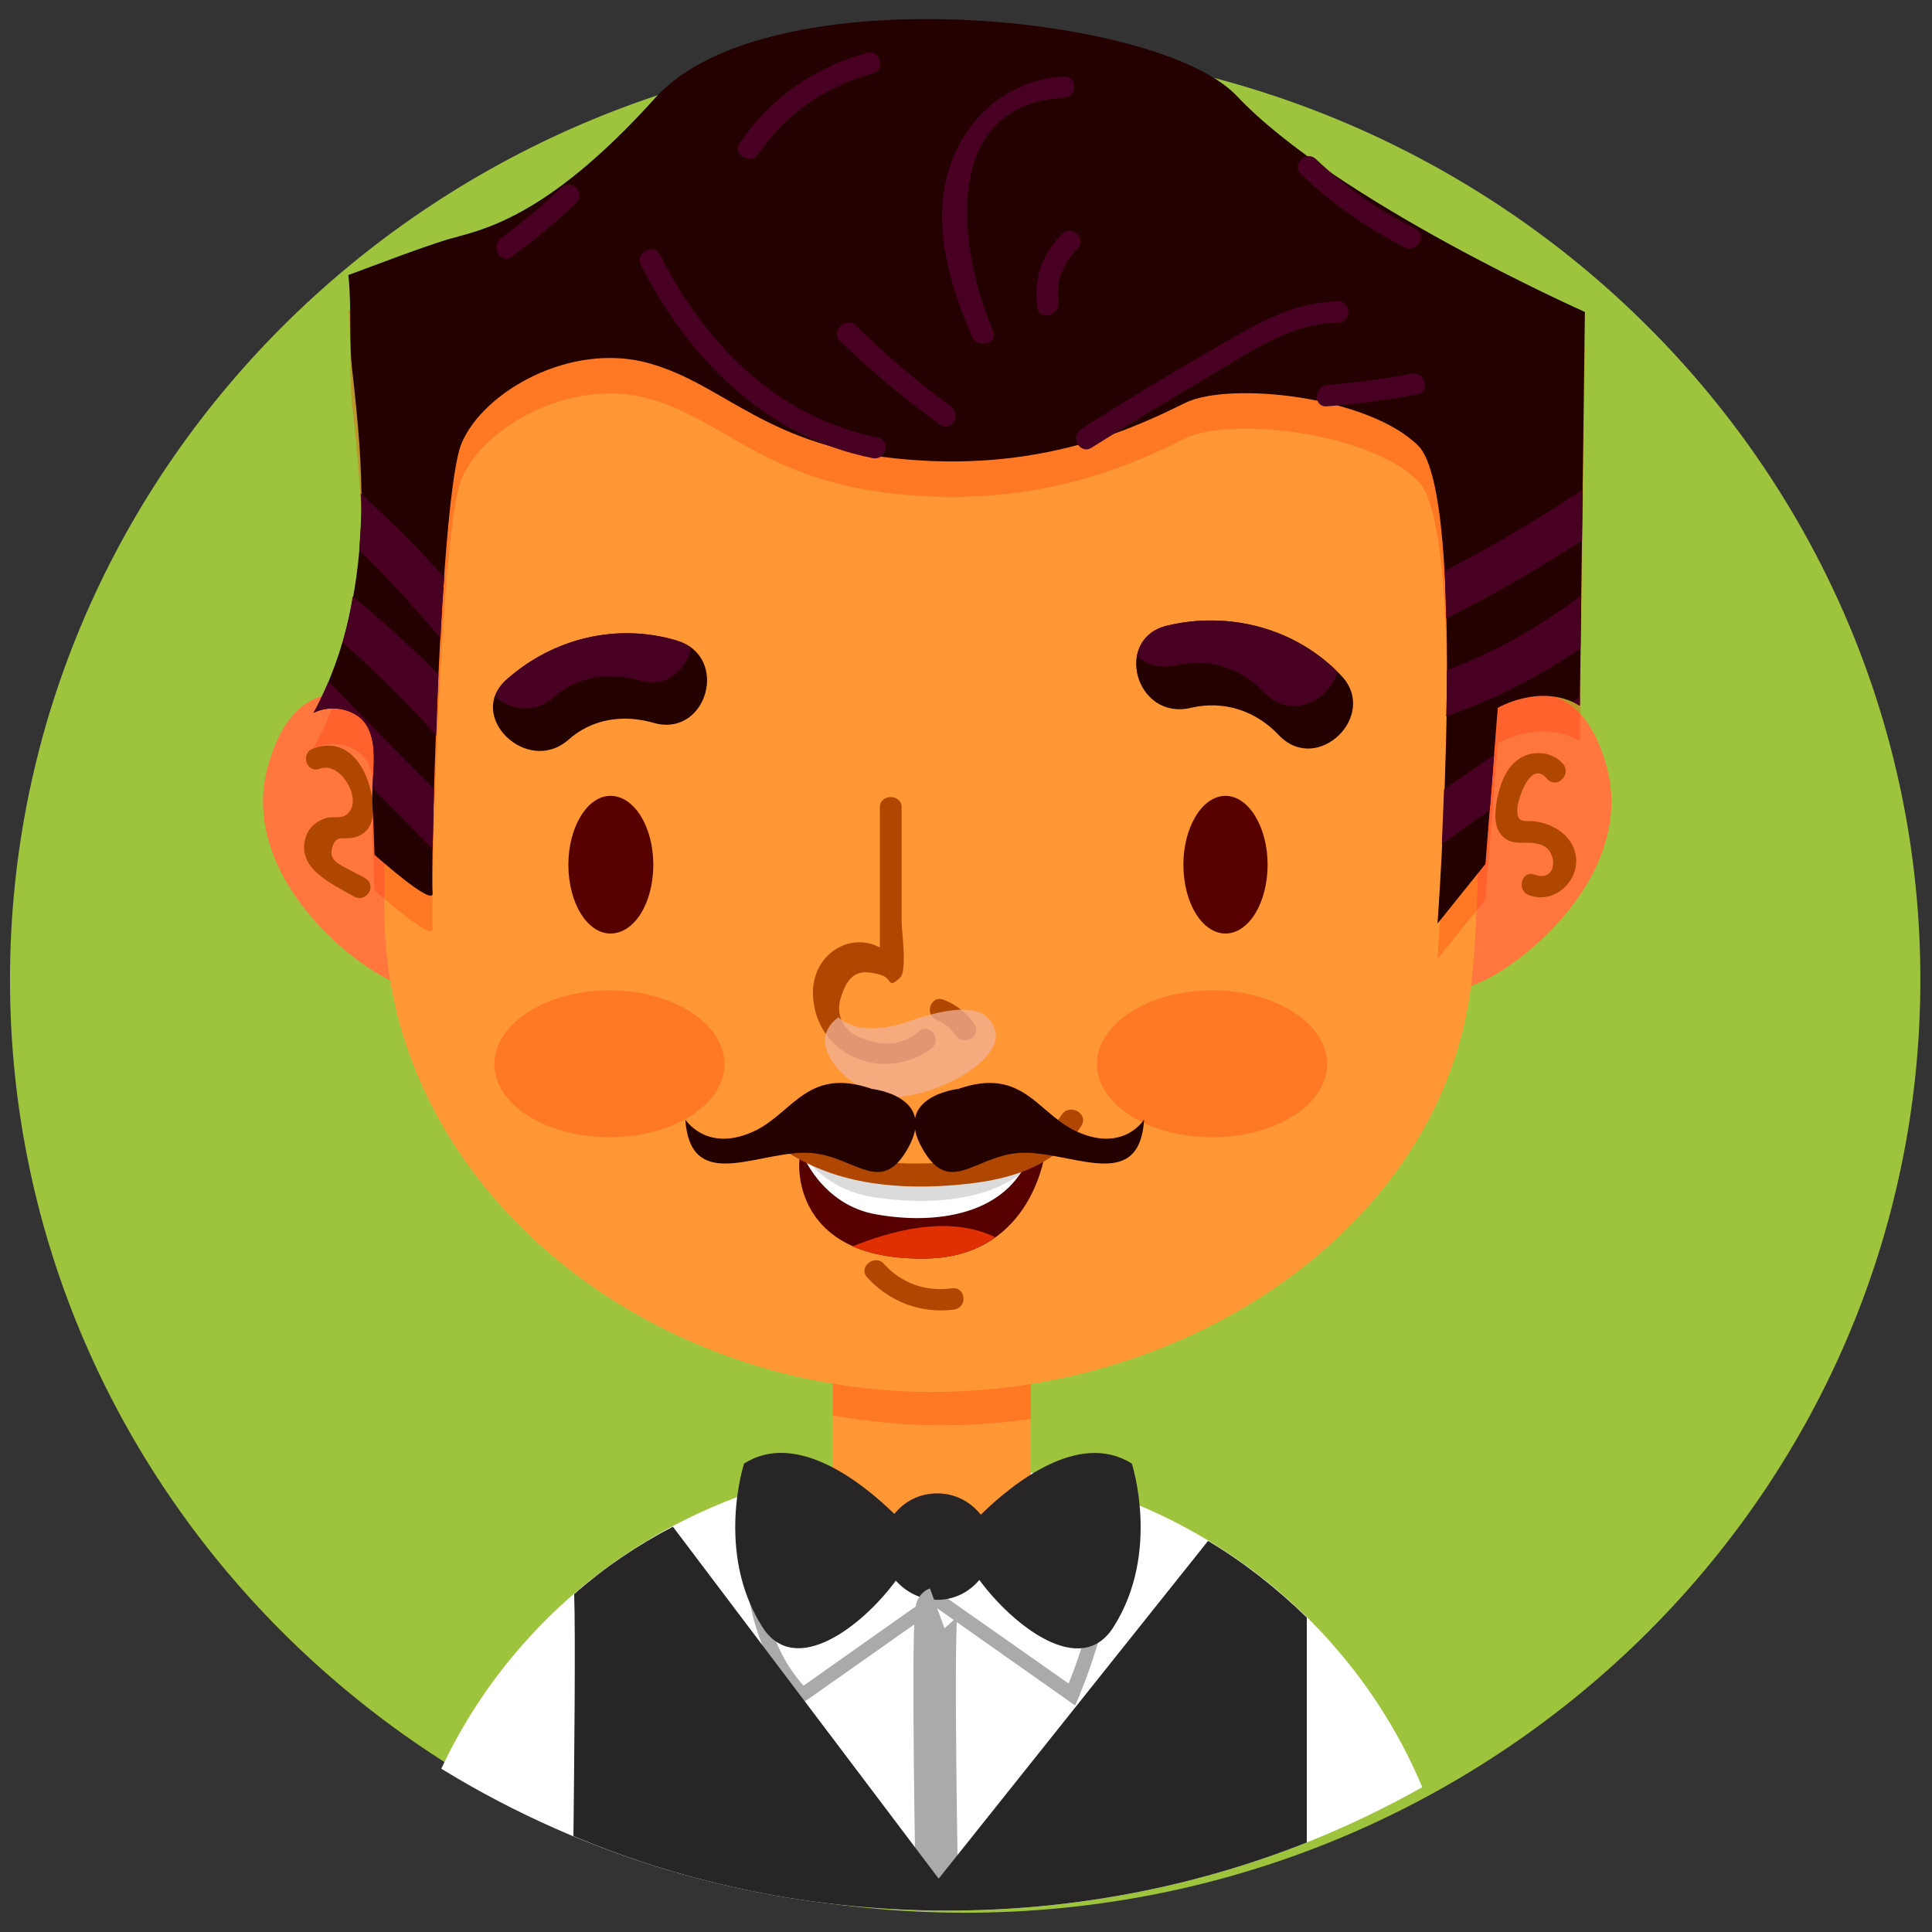 <svg width="91" height="91" viewBox="0 0 91 91" fill="none" xmlns="http://www.w3.org/2000/svg">
<rect x="0" y="0" width="91" height="91" fill="#333333" stroke="none"/>
<path d="M90.452 46.143C90.452 70.407 70.308 90.093 45.444 90.093C20.615 90.093 0.471 70.407 0.471 46.143C0.471 21.846 20.615 2.16 45.444 2.16C70.308 2.16 90.452 21.846 90.452 46.143Z" fill="#9EC43E"/>
<path d="M18.974 33.812C18.974 33.812 14.357 30.136 12.646 35.985C10.937 41.834 18.29 46.847 19.658 46.513L18.974 33.812Z" fill="#FF773E"/>
<path d="M69.316 33.812C69.316 33.812 73.933 30.136 75.643 35.985C77.353 41.834 70 46.847 68.632 46.513L69.316 33.812Z" fill="#FF773E"/>
<path d="M44.624 89.993C52.763 89.993 60.424 87.888 66.991 84.178C63.229 75.221 54.234 68.904 43.7 68.904C33.509 68.904 24.753 74.82 20.786 83.309C27.695 87.554 35.868 89.993 44.624 89.993Z" fill="white"/>
<path d="M45.821 74.051H41.956C40.451 74.051 39.22 72.848 39.22 71.378V63.791C39.22 62.32 40.451 61.117 41.956 61.117H45.821C47.326 61.117 48.557 62.32 48.557 63.791V71.378C48.557 72.848 47.326 74.051 45.821 74.051Z" fill="#FF9834"/>
<path opacity="0.3" d="M45.821 61.117H41.956C40.451 61.117 39.22 62.32 39.22 63.791V66.665C40.896 66.966 42.606 67.133 44.35 67.133C45.787 67.133 47.189 67.033 48.557 66.832V63.791C48.557 62.32 47.326 61.117 45.821 61.117Z" fill="#FE2F00"/>
<path d="M69.316 16.767H47.36C46.242 16.633 45.091 16.566 43.905 16.566C42.743 16.566 41.591 16.633 40.451 16.767H18.153V36.82H18.324C18.255 37.176 18.198 37.522 18.153 37.856C18.153 37.856 18.016 42.669 18.153 44.273C18.973 56.372 30.704 65.562 43.905 65.562C56.389 65.562 68.085 57.474 69.316 46.178C70.137 38.859 69.316 16.767 69.316 16.767Z" fill="#FF9834"/>
<path opacity="0.3" d="M62.51 50.121C62.51 52.026 60.082 53.564 57.107 53.564C54.097 53.564 51.669 52.026 51.669 50.121C51.669 48.216 54.097 46.645 57.107 46.645C60.082 46.645 62.51 48.216 62.51 50.121Z" fill="#FE2F00"/>
<path opacity="0.3" d="M34.124 50.121C34.124 52.026 31.696 53.564 28.721 53.564C25.711 53.564 23.283 52.026 23.283 50.121C23.283 48.216 25.711 46.645 28.721 46.645C31.696 46.645 34.124 48.216 34.124 50.121Z" fill="#FE2F00"/>
<path d="M73.626 35.984C73.181 35.483 72.497 35.349 71.847 35.583C70.993 35.951 70.685 36.82 70.514 37.656C70.411 38.257 70.308 39.026 70.856 39.46C71.129 39.694 71.437 39.694 71.779 39.694C72.121 39.694 72.429 39.694 72.737 39.861C73.386 40.229 73.318 41.566 72.292 41.198C71.677 40.964 71.403 41.933 72.019 42.167C73.421 42.669 74.72 41.131 74.07 39.828C73.763 39.193 73.044 38.792 72.326 38.692C71.745 38.625 71.437 38.825 71.471 38.056C71.505 37.622 72.087 35.75 72.874 36.686C73.318 37.188 74.036 36.486 73.626 35.984Z" fill="#AF4700"/>
<path d="M15.04 36.218C15.964 35.85 16.887 37.355 16.545 38.09C16.272 38.658 15.827 38.424 15.382 38.524C14.938 38.658 14.596 38.925 14.425 39.36C13.878 40.897 15.656 41.633 16.682 42.234C17.263 42.535 17.776 41.699 17.195 41.365C16.99 41.231 16.75 41.131 16.511 40.997C15.964 40.697 15.451 40.529 15.656 39.895C15.861 39.26 16.169 39.594 16.75 39.427C17.4 39.226 17.571 38.725 17.571 38.09C17.537 36.619 16.614 34.581 14.767 35.249C14.151 35.45 14.391 36.419 15.04 36.218Z" fill="#AF4700"/>
<path d="M41.443 38.02C41.443 40.627 41.443 43.234 41.443 45.841C41.762 45.752 42.081 45.663 42.4 45.574C41.032 43.334 38.125 44.504 38.296 46.977C38.501 49.785 41.648 50.988 43.837 49.417C44.384 49.049 43.871 48.18 43.324 48.548C42.594 49.216 41.67 49.328 40.553 48.882C39.698 48.548 39.322 47.779 39.63 46.91C40.006 45.741 40.587 45.64 41.545 45.941C42.024 46.108 41.819 46.61 42.4 46.041C42.742 45.707 42.468 43.869 42.468 43.401C42.468 41.619 42.468 39.825 42.468 38.02C42.468 37.385 41.443 37.385 41.443 38.02Z" fill="#AF4700"/>
<path d="M59.706 40.728C59.706 42.533 58.816 43.97 57.722 43.97C56.628 43.97 55.739 42.533 55.739 40.728C55.739 38.957 56.628 37.486 57.722 37.486C58.816 37.486 59.706 38.957 59.706 40.728Z" fill="#560000"/>
<path d="M30.772 40.728C30.772 42.533 29.883 43.97 28.754 43.97C27.66 43.97 26.771 42.533 26.771 40.728C26.771 38.957 27.66 37.486 28.754 37.486C29.883 37.486 30.772 38.957 30.772 40.728Z" fill="#560000"/>
<path d="M40.827 60.147C41.887 61.316 43.358 61.885 44.931 61.684C45.615 61.584 45.478 60.581 44.829 60.681C43.597 60.849 42.469 60.447 41.648 59.545C41.238 59.044 40.417 59.645 40.827 60.147Z" fill="#AF4700"/>
<path d="M44.145 48.047C44.487 48.181 44.794 48.448 45 48.749C45.376 49.317 46.265 48.816 45.889 48.248C45.547 47.713 45.034 47.312 44.418 47.078C43.803 46.877 43.529 47.847 44.145 48.047Z" fill="#AF4700"/>
<g style="mix-blend-mode:multiply" opacity="0.75">
<path d="M39.493 47.913C39.493 47.913 40.383 48.916 42.674 48.147C44.965 47.345 46.539 47.245 46.881 48.582C47.223 49.919 44.145 51.69 41.887 51.69C40.588 51.69 37.544 49.351 39.493 47.913Z" fill="#F2B297"/>
</g>
<path fill-rule="evenodd" clip-rule="evenodd" d="M56.08 33.342C53.481 33.944 52.421 30.067 54.986 29.465C57.927 28.763 61.074 29.599 63.16 31.805C64.972 33.676 62.066 36.517 60.253 34.645C59.158 33.476 57.654 32.974 56.08 33.342ZM23.864 32.005C26.053 30.067 29.028 29.331 31.867 30.167C34.397 30.902 33.303 34.779 30.772 34.044C29.37 33.643 27.899 33.843 26.771 34.846C24.821 36.55 21.914 33.709 23.864 32.005Z" fill="#240000"/>
<path d="M59.569 32.64C60.834 33.944 62.613 32.975 62.989 31.638C60.868 29.566 57.859 28.797 54.986 29.465C54.097 29.666 53.686 30.267 53.55 30.902C53.994 31.303 54.61 31.504 55.396 31.337C56.97 30.969 58.474 31.471 59.569 32.64Z" fill="#470021"/>
<path d="M32.551 30.534C32.346 30.367 32.14 30.267 31.867 30.167C29.028 29.331 26.053 30.067 23.864 32.005C23.59 32.239 23.419 32.54 23.317 32.807C24.035 33.442 25.163 33.643 26.087 32.84C27.215 31.838 28.686 31.637 30.088 32.038C31.388 32.439 32.311 31.537 32.551 30.534Z" fill="#470021"/>
<path fill-rule="evenodd" clip-rule="evenodd" d="M50.642 80.332L44.144 75.753L37.783 80.232L37.578 80.031C35.56 78.059 35.184 75.085 35.115 73.915C35.081 73.547 35.081 73.347 35.081 73.347H35.389L35.355 73.213C37.988 72.645 51.087 69.971 52.044 72.445C53.002 74.884 50.882 79.73 50.813 79.931L50.642 80.332ZM35.799 73.848C35.799 73.871 35.799 73.882 35.799 73.882C35.834 74.951 36.175 77.558 37.851 79.396L44.144 74.951L50.334 79.296C50.813 78.126 52.113 74.517 51.429 72.712C50.882 71.308 42.058 72.511 35.799 73.848Z" fill="#AAAAAA"/>
<path d="M53.31 68.936C50.814 67.365 47.701 69.872 46.197 71.343C45.718 70.741 45 70.34 44.145 70.34C43.324 70.34 42.605 70.708 42.127 71.309C40.622 69.839 37.51 67.365 35.047 68.936C35.047 68.936 33.679 73.114 35.902 76.623C37.441 79.063 40.622 76.59 42.195 74.451C42.674 74.986 43.358 75.353 44.145 75.353C44.965 75.353 45.649 74.986 46.128 74.417C47.701 76.556 50.916 79.096 52.455 76.623C54.678 73.114 53.31 68.936 53.31 68.936Z" fill="#272525"/>
<path d="M44.145 75.754C43.871 75.854 44.145 89.992 44.145 89.992" stroke="#AAAAAA" stroke-width="2" stroke-miterlimit="10"/>
<path d="M27.044 75.085C27.113 76.923 27.044 83.407 27.01 86.482C32.414 88.755 38.364 89.991 44.623 89.991C50.608 89.991 56.32 88.855 61.552 86.783V76.188C60.15 74.818 58.577 73.581 56.901 72.579L44.213 88.487L31.695 71.91C30.02 72.779 28.446 73.849 27.044 75.085Z" fill="#272525"/>
<path d="M37.749 54.264C37.578 54.164 36.86 59.444 43.7 59.277C48.693 59.144 49.241 54.197 49.241 54.197C49.241 54.197 43.221 57.573 37.749 54.264Z" fill="#560000"/>
<path d="M37.749 54.264C37.749 54.264 38.672 56.77 41.306 57.205C43.974 57.673 47.428 57.305 48.522 54.364C48.522 54.364 41.682 56.937 37.749 54.264Z" fill="white"/>
<path d="M48.009 55.333C48.214 55.044 48.385 54.72 48.522 54.364C48.522 54.364 41.682 56.937 37.749 54.264C37.749 54.264 37.783 54.364 37.852 54.464C38.433 55.233 39.527 56.169 41.237 56.403C43.495 56.737 46.231 56.637 48.009 55.333Z" fill="#DBDBDB"/>
<path d="M36.21 53.628C38.467 55.5 41.306 56.001 44.213 55.868C46.778 55.734 49.446 55.299 50.916 53.06C51.327 52.459 50.369 51.924 49.993 52.526C48.625 54.598 45.855 54.765 43.563 54.798C41.169 54.865 38.844 54.431 36.997 52.86C36.45 52.425 35.663 53.194 36.21 53.628Z" fill="#AF4700"/>
<path d="M40.143 58.709C41.032 59.077 42.161 59.311 43.7 59.277C45.068 59.244 46.094 58.843 46.88 58.275C44.589 57.172 41.819 58.041 40.143 58.709Z" fill="#E02F00"/>
<path d="M45.136 51.289C45.136 51.289 42.058 51.624 43.426 54.063C44.794 56.537 46.025 54.197 48.419 54.297C50.813 54.398 53.686 56.069 53.891 52.727C53.891 52.727 53.002 54.197 50.95 53.395C48.898 52.626 48.317 50.187 45.136 51.289Z" fill="#240000"/>
<path d="M41.067 51.289C41.067 51.289 44.145 51.624 42.777 54.063C41.409 56.537 40.143 54.197 37.749 54.297C35.355 54.398 32.517 56.069 32.277 52.727C32.277 52.727 33.2 54.197 35.252 53.395C37.304 52.626 37.886 50.187 41.067 51.289Z" fill="#240000"/>
<path opacity="0.3" d="M17.639 41.931C17.639 41.931 20.512 44.505 20.375 43.703C20.273 42.934 20.717 24.986 21.743 22.547C22.769 20.107 26.873 17.767 30.533 18.77C34.192 19.773 36.107 22.78 42.742 23.315C49.343 23.884 53.789 21.644 55.841 20.642C57.893 19.639 64.391 20.307 66.785 22.647C69.179 24.986 67.708 45.173 67.708 45.173L69.966 42.366L70.547 35.013C70.547 35.013 72.599 33.81 74.412 34.913L74.651 16.364C74.651 16.364 62.92 11.15 58.235 6.17C54.541 2.293 36.107 0.488 30.875 6.27C25.642 12.086 22.564 12.52 21.059 12.955C19.486 13.456 17.947 14.057 16.408 14.626C16.579 16.163 16.408 17.734 16.613 19.305C16.853 21.444 17.058 23.616 17.024 25.755C16.955 29.03 16.34 32.373 14.766 35.247C15.45 34.913 16.305 34.979 16.921 35.447C18.015 36.316 17.468 38.221 17.537 39.458C17.582 40.282 17.616 41.107 17.639 41.931Z" fill="#FE2F00"/>
<path d="M17.639 40.26C17.639 40.26 20.512 42.834 20.375 42.032C20.273 41.263 20.717 23.316 21.743 20.876C22.77 18.436 26.873 16.096 30.533 17.099C34.192 18.102 36.108 21.11 42.742 21.644C49.343 22.213 53.789 19.973 55.841 18.971C57.893 17.968 64.391 18.636 66.785 20.976C69.179 23.316 67.709 43.502 67.709 43.502L69.966 40.695L70.547 33.342C70.547 33.342 72.599 32.139 74.412 33.242L74.651 14.693C74.651 14.693 62.921 9.479 58.235 4.499C54.541 0.622 36.108 -1.183 30.875 4.599C25.642 10.415 22.564 10.849 21.059 11.284C19.486 11.785 17.947 12.387 16.408 12.955C16.579 14.492 16.408 16.063 16.613 17.634C16.853 19.773 17.058 21.945 17.024 24.084C16.955 27.36 16.34 30.702 14.767 33.576C15.451 33.242 16.306 33.309 16.921 33.776C18.016 34.645 17.468 36.55 17.537 37.787C17.582 38.611 17.617 39.436 17.639 40.26Z" fill="#240000"/>
<path d="M74.309 23.215C72.28 24.552 70.194 25.777 68.05 26.891C68.073 27.604 68.096 28.351 68.119 29.13C70.331 28.016 72.462 26.791 74.514 25.454L74.549 23.081C74.48 23.103 74.4 23.148 74.309 23.215Z" fill="#470021"/>
<path d="M74.412 32.807C74.298 32.896 74.184 32.974 74.07 33.041C74.184 33.107 74.298 33.174 74.412 33.241V32.807Z" fill="#470021"/>
<path d="M74.48 28.027C74.48 28.027 74.469 28.038 74.446 28.061C72.531 29.531 70.411 30.701 68.153 31.57C68.153 32.305 68.142 33.029 68.119 33.742C70.411 32.94 72.497 31.871 74.446 30.534L74.48 28.027Z" fill="#470021"/>
<path d="M15.485 32.105C15.245 32.606 15.04 33.107 14.767 33.575C15.451 33.241 16.306 33.308 16.921 33.776C17.81 34.511 17.605 35.948 17.537 37.118C18.494 38.076 19.441 39.034 20.375 39.992C20.41 39.19 20.41 38.254 20.444 37.151C18.779 35.48 17.126 33.798 15.485 32.105Z" fill="#470021"/>
<path d="M70.171 38.154L70.376 35.547C69.601 36.082 68.814 36.627 68.016 37.184C67.982 38.12 67.948 38.989 67.914 39.758C68.666 39.223 69.418 38.688 70.171 38.154Z" fill="#470021"/>
<path d="M16.989 23.248C17.012 23.538 17.023 23.816 17.023 24.084C17.001 24.707 16.966 25.32 16.921 25.922C18.266 27.236 19.543 28.618 20.751 30.066C20.785 29.097 20.854 28.128 20.922 27.192C19.691 25.81 18.38 24.496 16.989 23.248Z" fill="#470021"/>
<path d="M16.614 28.095C16.5 28.83 16.34 29.554 16.135 30.267C17.708 31.637 19.179 33.108 20.547 34.645C20.581 33.71 20.615 32.74 20.649 31.771C19.384 30.468 18.05 29.265 16.614 28.095Z" fill="#470021"/>
<path d="M30.191 12.488C32.414 16.866 36.039 20.576 41.101 21.578C41.716 21.712 41.99 20.743 41.34 20.609C36.552 19.64 33.166 16.131 31.08 11.986C30.772 11.418 29.883 11.919 30.191 12.488Z" fill="#470021"/>
<path d="M39.562 16.063C41.044 17.489 42.617 18.804 44.281 20.007C44.794 20.408 45.307 19.539 44.794 19.138C43.198 17.979 41.705 16.709 40.314 15.328C39.835 14.893 39.117 15.595 39.562 16.063Z" fill="#470021"/>
<path d="M35.731 7.241C36.996 5.369 38.877 4.066 41.1 3.464C41.716 3.297 41.477 2.328 40.827 2.495C38.33 3.163 36.278 4.634 34.842 6.739C34.466 7.274 35.355 7.775 35.731 7.241Z" fill="#470021"/>
<path d="M24.103 12.087C25.175 11.307 26.189 10.46 27.147 9.547C27.626 9.079 26.873 8.377 26.429 8.845C25.54 9.691 24.593 10.482 23.59 11.218C23.077 11.619 23.59 12.488 24.103 12.087Z" fill="#470021"/>
<path d="M61.279 8.21C62.738 9.591 64.368 10.739 66.169 11.652C66.751 11.919 67.264 11.05 66.682 10.783C64.949 9.914 63.388 8.822 61.997 7.508C61.518 7.04 60.8 7.742 61.279 8.21Z" fill="#470021"/>
<path d="M51.429 21.077C53.208 19.963 54.986 18.883 56.765 17.835C58.714 16.699 60.698 15.229 63.023 15.195C63.673 15.195 63.673 14.192 63.023 14.192C61.04 14.226 59.466 15.095 57.791 16.064C55.465 17.401 53.173 18.771 50.916 20.208C50.369 20.576 50.882 21.445 51.429 21.077Z" fill="#470021"/>
<path d="M50.095 3.598C47.77 3.765 45.957 5.101 44.999 7.174C43.7 10.014 44.623 13.156 45.786 15.863C46.026 16.431 47.051 16.197 46.778 15.596C45.205 11.953 44.145 4.968 50.095 4.6C50.745 4.567 50.779 3.564 50.095 3.598Z" fill="#470021"/>
<path d="M49.856 14.225C49.719 13.289 50.061 12.387 50.745 11.719C51.224 11.251 50.471 10.549 50.027 11.017C49.069 11.952 48.659 13.189 48.864 14.492C48.932 15.127 49.924 14.86 49.856 14.225Z" fill="#470021"/>
<path d="M62.51 19.138C63.947 19.026 65.36 18.837 66.751 18.57C67.401 18.436 67.127 17.467 66.477 17.601C65.178 17.846 63.855 18.024 62.51 18.135C61.86 18.202 61.86 19.205 62.51 19.138Z" fill="#470021"/>
</svg>
